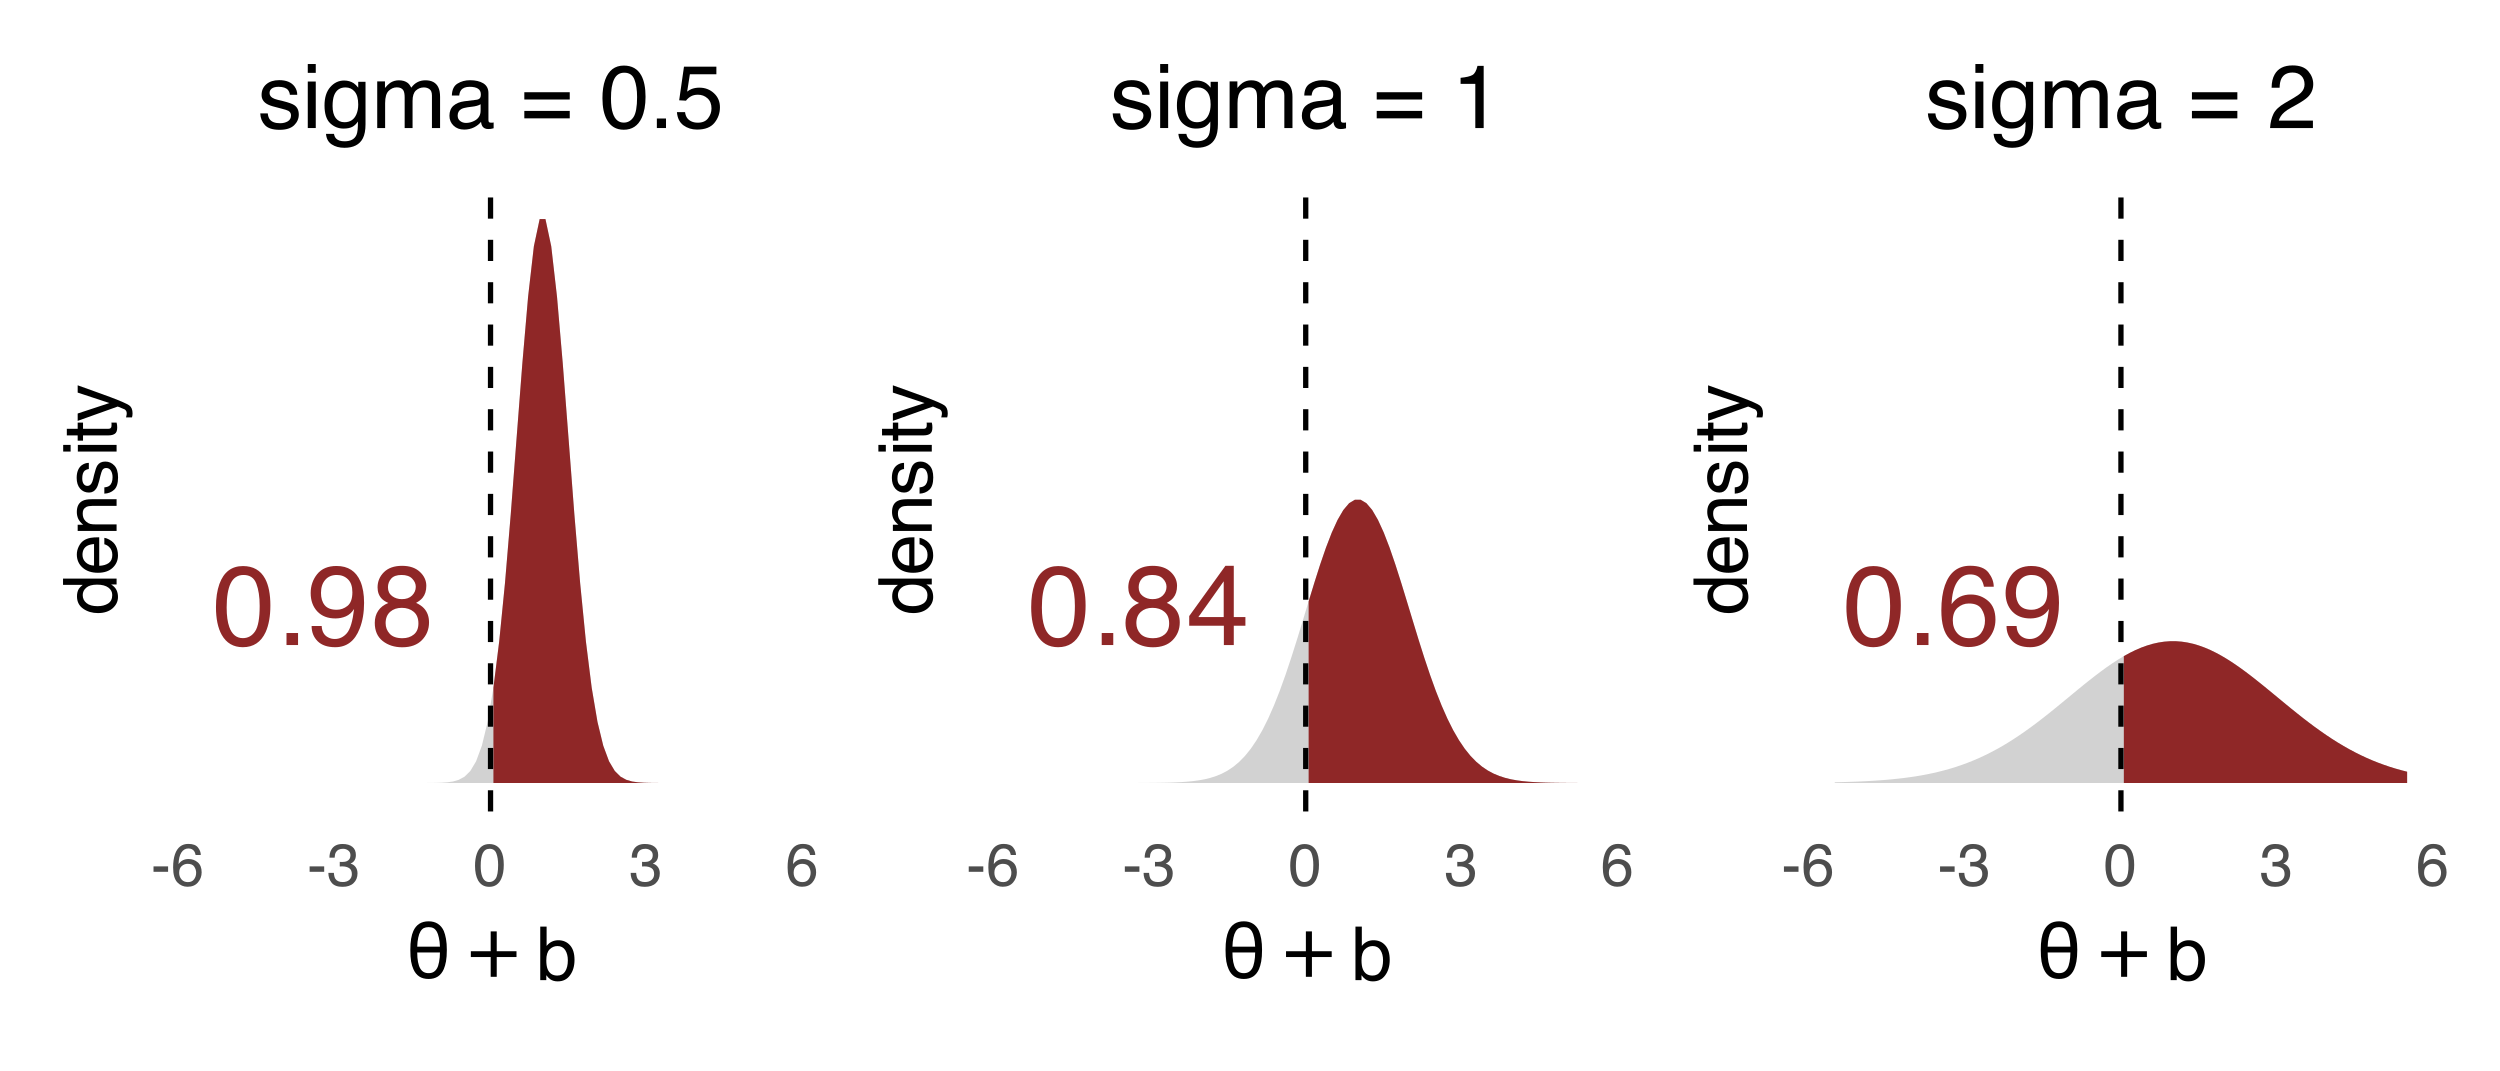 <?xml version="1.0" encoding="UTF-8"?>
<svg xmlns="http://www.w3.org/2000/svg" xmlns:xlink="http://www.w3.org/1999/xlink" width="504pt" height="216pt" viewBox="0 0 504 216" version="1.1">
<defs>
<g>
<symbol overflow="visible" id="glyph0-0">
<path style="stroke:none;" d="M 0.734 0 L 0.734 -16.328 L 13.688 -16.328 L 13.688 0 Z M 11.656 -2.047 L 11.656 -14.281 L 2.781 -14.281 L 2.781 -2.047 Z M 11.656 -2.047 "/>
</symbol>
<symbol overflow="visible" id="glyph0-1">
<path style="stroke:none;" d="M 6.156 -15.922 C 8.219 -15.922 9.707 -15.07 10.625 -13.375 C 11.332 -12.062 11.688 -10.266 11.688 -7.984 C 11.688 -5.816 11.367 -4.023 10.734 -2.609 C 9.797 -0.578 8.266 0.438 6.141 0.438 C 4.234 0.438 2.812 -0.395 1.875 -2.062 C 1.102 -3.445 0.719 -5.305 0.719 -7.641 C 0.719 -9.441 0.945 -10.992 1.406 -12.297 C 2.281 -14.711 3.863 -15.922 6.156 -15.922 Z M 6.141 -1.391 C 7.172 -1.391 7.992 -1.848 8.609 -2.766 C 9.223 -3.68 9.531 -5.395 9.531 -7.906 C 9.531 -9.707 9.305 -11.191 8.859 -12.359 C 8.422 -13.535 7.562 -14.125 6.281 -14.125 C 5.102 -14.125 4.238 -13.566 3.688 -12.453 C 3.145 -11.348 2.875 -9.719 2.875 -7.562 C 2.875 -5.938 3.051 -4.629 3.406 -3.641 C 3.938 -2.141 4.848 -1.391 6.141 -1.391 Z M 6.141 -1.391 "/>
</symbol>
<symbol overflow="visible" id="glyph0-2">
<path style="stroke:none;" d="M 1.938 -2.422 L 4.266 -2.422 L 4.266 0 L 1.938 0 Z M 1.938 -2.422 "/>
</symbol>
<symbol overflow="visible" id="glyph0-3">
<path style="stroke:none;" d="M 3.031 -3.844 C 3.082 -2.738 3.504 -1.977 4.297 -1.562 C 4.703 -1.332 5.164 -1.219 5.688 -1.219 C 6.633 -1.219 7.445 -1.613 8.125 -2.406 C 8.801 -3.207 9.281 -4.828 9.562 -7.266 C 9.113 -6.566 8.562 -6.07 7.906 -5.781 C 7.25 -5.5 6.547 -5.359 5.797 -5.359 C 4.254 -5.359 3.035 -5.832 2.141 -6.781 C 1.254 -7.738 0.812 -8.973 0.812 -10.484 C 0.812 -11.93 1.25 -13.203 2.125 -14.297 C 3.008 -15.391 4.312 -15.938 6.031 -15.938 C 8.352 -15.938 9.957 -14.895 10.844 -12.812 C 11.332 -11.656 11.578 -10.219 11.578 -8.5 C 11.578 -6.539 11.281 -4.812 10.688 -3.312 C 9.719 -0.812 8.078 0.438 5.766 0.438 C 4.203 0.438 3.016 0.031 2.203 -0.781 C 1.398 -1.594 1 -2.613 1 -3.844 Z M 6.062 -7.109 C 6.852 -7.109 7.578 -7.367 8.234 -7.891 C 8.891 -8.422 9.219 -9.336 9.219 -10.641 C 9.219 -11.805 8.922 -12.676 8.328 -13.25 C 7.742 -13.832 6.992 -14.125 6.078 -14.125 C 5.098 -14.125 4.32 -13.797 3.75 -13.141 C 3.176 -12.484 2.891 -11.602 2.891 -10.5 C 2.891 -9.469 3.141 -8.645 3.641 -8.031 C 4.148 -7.414 4.957 -7.109 6.062 -7.109 Z M 6.062 -7.109 "/>
</symbol>
<symbol overflow="visible" id="glyph0-4">
<path style="stroke:none;" d="M 6.188 -9.25 C 7.07 -9.25 7.758 -9.492 8.25 -9.984 C 8.75 -10.484 9 -11.07 9 -11.75 C 9 -12.344 8.758 -12.883 8.281 -13.375 C 7.812 -13.875 7.094 -14.125 6.125 -14.125 C 5.164 -14.125 4.469 -13.875 4.031 -13.375 C 3.602 -12.883 3.391 -12.305 3.391 -11.641 C 3.391 -10.891 3.664 -10.301 4.219 -9.875 C 4.781 -9.457 5.438 -9.25 6.188 -9.25 Z M 6.312 -1.375 C 7.238 -1.375 8.004 -1.625 8.609 -2.125 C 9.223 -2.625 9.531 -3.367 9.531 -4.359 C 9.531 -5.391 9.211 -6.172 8.578 -6.703 C 7.953 -7.234 7.148 -7.5 6.172 -7.5 C 5.211 -7.5 4.43 -7.227 3.828 -6.688 C 3.223 -6.145 2.922 -5.391 2.922 -4.422 C 2.922 -3.586 3.195 -2.867 3.75 -2.266 C 4.301 -1.672 5.156 -1.375 6.312 -1.375 Z M 3.469 -8.484 C 2.914 -8.723 2.484 -9 2.172 -9.312 C 1.586 -9.906 1.297 -10.676 1.297 -11.625 C 1.297 -12.812 1.723 -13.832 2.578 -14.688 C 3.441 -15.539 4.66 -15.969 6.234 -15.969 C 7.766 -15.969 8.961 -15.562 9.828 -14.75 C 10.691 -13.945 11.125 -13.008 11.125 -11.938 C 11.125 -10.945 10.875 -10.145 10.375 -9.531 C 10.094 -9.176 9.656 -8.832 9.062 -8.5 C 9.719 -8.195 10.234 -7.848 10.609 -7.453 C 11.316 -6.711 11.672 -5.75 11.672 -4.562 C 11.672 -3.164 11.195 -1.977 10.25 -1 C 9.312 -0.031 7.984 0.453 6.266 0.453 C 4.723 0.453 3.414 0.035 2.344 -0.797 C 1.27 -1.641 0.734 -2.863 0.734 -4.469 C 0.734 -5.406 0.961 -6.219 1.422 -6.906 C 1.879 -7.594 2.562 -8.117 3.469 -8.484 Z M 3.469 -8.484 "/>
</symbol>
<symbol overflow="visible" id="glyph0-5">
<path style="stroke:none;" d="M 7.531 -5.641 L 7.531 -12.844 L 2.422 -5.641 Z M 7.562 0 L 7.562 -3.891 L 0.578 -3.891 L 0.578 -5.844 L 7.875 -15.969 L 9.562 -15.969 L 9.562 -5.641 L 11.906 -5.641 L 11.906 -3.891 L 9.562 -3.891 L 9.562 0 Z M 7.562 0 "/>
</symbol>
<symbol overflow="visible" id="glyph0-6">
<path style="stroke:none;" d="M 6.656 -15.984 C 8.438 -15.984 9.676 -15.52 10.375 -14.594 C 11.07 -13.676 11.422 -12.727 11.422 -11.75 L 9.453 -11.75 C 9.328 -12.375 9.133 -12.867 8.875 -13.234 C 8.395 -13.898 7.664 -14.234 6.688 -14.234 C 5.57 -14.234 4.68 -13.711 4.016 -12.672 C 3.359 -11.641 2.992 -10.16 2.922 -8.234 C 3.379 -8.91 3.957 -9.414 4.656 -9.75 C 5.289 -10.039 6.004 -10.188 6.797 -10.188 C 8.129 -10.188 9.289 -9.758 10.281 -8.906 C 11.27 -8.062 11.766 -6.797 11.766 -5.109 C 11.766 -3.66 11.297 -2.379 10.359 -1.266 C 9.422 -0.148 8.082 0.406 6.344 0.406 C 4.852 0.406 3.566 -0.156 2.484 -1.281 C 1.398 -2.414 0.859 -4.316 0.859 -6.984 C 0.859 -8.961 1.098 -10.645 1.578 -12.031 C 2.504 -14.664 4.195 -15.984 6.656 -15.984 Z M 6.516 -1.375 C 7.566 -1.375 8.352 -1.723 8.875 -2.422 C 9.395 -3.129 9.656 -3.969 9.656 -4.938 C 9.656 -5.75 9.422 -6.523 8.953 -7.266 C 8.492 -8.004 7.645 -8.375 6.406 -8.375 C 5.551 -8.375 4.797 -8.086 4.141 -7.516 C 3.492 -6.941 3.172 -6.082 3.172 -4.938 C 3.172 -3.926 3.469 -3.078 4.062 -2.391 C 4.656 -1.711 5.473 -1.375 6.516 -1.375 Z M 6.516 -1.375 "/>
</symbol>
<symbol overflow="visible" id="glyph1-0">
<path style="stroke:none;" d="M 0.391 0 L 0.391 -8.609 L 7.219 -8.609 L 7.219 0 Z M 6.141 -1.078 L 6.141 -7.531 L 1.469 -7.531 L 1.469 -1.078 Z M 6.141 -1.078 "/>
</symbol>
<symbol overflow="visible" id="glyph1-1">
<path style="stroke:none;" d="M 0.5 -3.891 L 3.438 -3.891 L 3.438 -2.797 L 0.5 -2.797 Z M 0.5 -3.891 "/>
</symbol>
<symbol overflow="visible" id="glyph1-2">
<path style="stroke:none;" d="M 3.516 -8.422 C 4.453 -8.422 5.102 -8.176 5.469 -7.688 C 5.844 -7.207 6.031 -6.707 6.031 -6.188 L 4.984 -6.188 C 4.922 -6.52 4.82 -6.781 4.688 -6.969 C 4.426 -7.32 4.039 -7.5 3.531 -7.5 C 2.938 -7.5 2.461 -7.223 2.109 -6.672 C 1.766 -6.129 1.578 -5.352 1.547 -4.344 C 1.785 -4.695 2.086 -4.961 2.453 -5.141 C 2.785 -5.297 3.16 -5.375 3.578 -5.375 C 4.285 -5.375 4.898 -5.148 5.422 -4.703 C 5.941 -4.254 6.203 -3.582 6.203 -2.688 C 6.203 -1.926 5.953 -1.25 5.453 -0.656 C 4.961 -0.07 4.258 0.219 3.344 0.219 C 2.551 0.219 1.867 -0.078 1.297 -0.672 C 0.734 -1.273 0.453 -2.281 0.453 -3.688 C 0.453 -4.727 0.578 -5.613 0.828 -6.344 C 1.316 -7.727 2.211 -8.422 3.516 -8.422 Z M 3.438 -0.719 C 3.988 -0.719 4.398 -0.906 4.672 -1.281 C 4.953 -1.656 5.094 -2.098 5.094 -2.609 C 5.094 -3.035 4.969 -3.441 4.719 -3.828 C 4.477 -4.211 4.031 -4.406 3.375 -4.406 C 2.926 -4.406 2.531 -4.254 2.188 -3.953 C 1.844 -3.66 1.672 -3.211 1.672 -2.609 C 1.672 -2.078 1.828 -1.629 2.141 -1.266 C 2.453 -0.898 2.883 -0.719 3.438 -0.719 Z M 3.438 -0.719 "/>
</symbol>
<symbol overflow="visible" id="glyph1-3">
<path style="stroke:none;" d="M 3.125 0.234 C 2.125 0.234 1.398 -0.035 0.953 -0.578 C 0.504 -1.129 0.281 -1.797 0.281 -2.578 L 1.391 -2.578 C 1.43 -2.035 1.531 -1.641 1.688 -1.391 C 1.969 -0.953 2.461 -0.734 3.172 -0.734 C 3.734 -0.734 4.18 -0.879 4.516 -1.172 C 4.848 -1.473 5.016 -1.859 5.016 -2.328 C 5.016 -2.898 4.836 -3.301 4.484 -3.531 C 4.129 -3.77 3.641 -3.891 3.016 -3.891 C 2.941 -3.891 2.867 -3.883 2.797 -3.875 C 2.723 -3.875 2.648 -3.875 2.578 -3.875 L 2.578 -4.812 C 2.691 -4.789 2.785 -4.781 2.859 -4.781 C 2.93 -4.781 3.008 -4.781 3.094 -4.781 C 3.488 -4.781 3.812 -4.844 4.062 -4.969 C 4.508 -5.188 4.734 -5.578 4.734 -6.141 C 4.734 -6.555 4.582 -6.875 4.281 -7.094 C 3.988 -7.32 3.645 -7.438 3.25 -7.438 C 2.551 -7.438 2.066 -7.203 1.797 -6.734 C 1.648 -6.484 1.566 -6.117 1.547 -5.641 L 0.5 -5.641 C 0.5 -6.266 0.625 -6.797 0.875 -7.234 C 1.301 -8.016 2.055 -8.406 3.141 -8.406 C 3.992 -8.406 4.656 -8.211 5.125 -7.828 C 5.594 -7.453 5.828 -6.898 5.828 -6.172 C 5.828 -5.66 5.691 -5.242 5.422 -4.922 C 5.242 -4.723 5.02 -4.566 4.75 -4.453 C 5.188 -4.328 5.531 -4.094 5.781 -3.75 C 6.031 -3.406 6.156 -2.984 6.156 -2.484 C 6.156 -1.68 5.891 -1.023 5.359 -0.516 C 4.836 -0.016 4.094 0.234 3.125 0.234 Z M 3.125 0.234 "/>
</symbol>
<symbol overflow="visible" id="glyph1-4">
<path style="stroke:none;" d="M 3.25 -8.391 C 4.332 -8.391 5.117 -7.941 5.609 -7.047 C 5.984 -6.359 6.172 -5.41 6.172 -4.203 C 6.172 -3.066 6 -2.125 5.656 -1.375 C 5.164 -0.301 4.359 0.234 3.234 0.234 C 2.234 0.234 1.484 -0.203 0.984 -1.078 C 0.578 -1.816 0.375 -2.801 0.375 -4.031 C 0.375 -4.977 0.5 -5.797 0.75 -6.484 C 1.207 -7.754 2.039 -8.391 3.25 -8.391 Z M 3.234 -0.734 C 3.785 -0.734 4.223 -0.973 4.547 -1.453 C 4.867 -1.941 5.031 -2.848 5.031 -4.172 C 5.031 -5.117 4.91 -5.898 4.672 -6.516 C 4.441 -7.129 3.988 -7.438 3.312 -7.438 C 2.688 -7.438 2.227 -7.145 1.938 -6.562 C 1.656 -5.977 1.516 -5.117 1.516 -3.984 C 1.516 -3.129 1.609 -2.441 1.797 -1.922 C 2.078 -1.129 2.555 -0.734 3.234 -0.734 Z M 3.234 -0.734 "/>
</symbol>
<symbol overflow="visible" id="glyph2-0">
<path style="stroke:none;" d="M 1.875 0 L 1.875 -11.25 L 13.125 -11.25 L 13.125 0 Z M 2.812 -0.938 L 12.188 -0.938 L 12.188 -10.312 L 2.812 -10.312 Z M 2.812 -0.938 "/>
</symbol>
<symbol overflow="visible" id="glyph2-1">
<path style="stroke:none;" d="M 8.359 -5.625 C 8.359 -4.695 8.301 -3.922 8.188 -3.297 C 8.07 -2.68 7.926 -2.172 7.75 -1.766 C 7.469 -1.109 7.07 -0.609 6.562 -0.266 C 6.051 0.066 5.426 0.234 4.688 0.234 C 3.938 0.234 3.305 0.066 2.797 -0.266 C 2.285 -0.609 1.891 -1.109 1.609 -1.766 C 1.422 -2.172 1.27 -2.68 1.156 -3.297 C 1.051 -3.922 1 -4.695 1 -5.625 C 1 -6.477 1.051 -7.223 1.156 -7.859 C 1.27 -8.504 1.422 -9.031 1.609 -9.438 C 1.891 -10.07 2.285 -10.555 2.797 -10.891 C 3.316 -11.223 3.945 -11.391 4.688 -11.391 C 5.414 -11.391 6.035 -11.223 6.547 -10.891 C 7.066 -10.555 7.469 -10.07 7.75 -9.438 C 7.926 -9.02 8.07 -8.492 8.188 -7.859 C 8.301 -7.223 8.359 -6.477 8.359 -5.625 Z M 6.969 -6.281 C 6.945 -6.977 6.875 -7.586 6.75 -8.109 C 6.633 -8.641 6.5 -9.035 6.344 -9.297 C 6.145 -9.641 5.914 -9.879 5.656 -10.016 C 5.395 -10.148 5.07 -10.219 4.688 -10.219 C 4.301 -10.219 3.973 -10.148 3.703 -10.016 C 3.441 -9.879 3.211 -9.641 3.016 -9.297 C 2.848 -9.023 2.707 -8.629 2.594 -8.109 C 2.477 -7.586 2.41 -6.977 2.391 -6.281 Z M 6.969 -5.109 L 2.391 -5.109 C 2.391 -4.41 2.441 -3.773 2.547 -3.203 C 2.66 -2.641 2.805 -2.207 2.984 -1.906 C 3.18 -1.57 3.414 -1.328 3.688 -1.172 C 3.969 -1.016 4.301 -0.938 4.688 -0.938 C 5.07 -0.938 5.398 -1.016 5.672 -1.172 C 5.941 -1.328 6.176 -1.57 6.375 -1.906 C 6.551 -2.207 6.691 -2.641 6.797 -3.203 C 6.91 -3.773 6.969 -4.41 6.969 -5.109 Z M 6.969 -5.109 "/>
</symbol>
<symbol overflow="visible" id="glyph2-2">
<path style="stroke:none;" d="M 10.734 -4.188 L 6.75 -4.188 L 6.75 -0.203 L 5.531 -0.203 L 5.531 -4.188 L 1.531 -4.188 L 1.531 -5.359 L 5.531 -5.359 L 5.531 -9.359 L 6.75 -9.359 L 6.75 -5.359 L 10.734 -5.359 Z M 10.734 -4.188 "/>
</symbol>
<symbol overflow="visible" id="glyph3-0">
<path style="stroke:none;" d="M 0.484 0 L 0.484 -10.766 L 9.031 -10.766 L 9.031 0 Z M 7.672 -1.344 L 7.672 -9.406 L 1.828 -9.406 L 1.828 -1.344 Z M 7.672 -1.344 "/>
</symbol>
<symbol overflow="visible" id="glyph3-1">
<path style="stroke:none;" d="M 0.859 -10.797 L 2.141 -10.797 L 2.141 -6.891 C 2.43 -7.266 2.773 -7.551 3.172 -7.75 C 3.578 -7.945 4.016 -8.047 4.484 -8.047 C 5.461 -8.047 6.254 -7.707 6.859 -7.031 C 7.461 -6.363 7.766 -5.379 7.766 -4.078 C 7.766 -2.836 7.461 -1.805 6.859 -0.984 C 6.266 -0.16 5.438 0.25 4.375 0.25 C 3.781 0.25 3.273 0.102 2.859 -0.188 C 2.617 -0.352 2.359 -0.625 2.078 -1 L 2.078 0 L 0.859 0 Z M 4.297 -0.922 C 5.004 -0.922 5.535 -1.203 5.891 -1.766 C 6.242 -2.328 6.422 -3.07 6.422 -4 C 6.422 -4.832 6.242 -5.52 5.891 -6.062 C 5.535 -6.602 5.016 -6.875 4.328 -6.875 C 3.723 -6.875 3.195 -6.648 2.75 -6.203 C 2.301 -5.754 2.078 -5.02 2.078 -4 C 2.078 -3.27 2.164 -2.676 2.344 -2.219 C 2.695 -1.352 3.348 -0.922 4.297 -0.922 Z M 4.297 -0.922 "/>
</symbol>
<symbol overflow="visible" id="glyph4-0">
<path style="stroke:none;" d="M 0 -0.484 L -10.766 -0.484 L -10.766 -9.031 L 0 -9.031 Z M -1.344 -7.672 L -9.406 -7.672 L -9.406 -1.828 L -1.344 -1.828 Z M -1.344 -7.672 "/>
</symbol>
<symbol overflow="visible" id="glyph4-1">
<path style="stroke:none;" d="M -3.828 -1.797 C -2.992 -1.797 -2.289 -1.973 -1.719 -2.328 C -1.156 -2.691 -0.875 -3.266 -0.875 -4.047 C -0.875 -4.66 -1.133 -5.16 -1.656 -5.547 C -2.188 -5.941 -2.941 -6.141 -3.922 -6.141 C -4.91 -6.141 -5.641 -5.938 -6.109 -5.531 C -6.586 -5.125 -6.828 -4.625 -6.828 -4.031 C -6.828 -3.375 -6.57 -2.836 -6.062 -2.422 C -5.562 -2.004 -4.816 -1.797 -3.828 -1.797 Z M -7.984 -3.781 C -7.984 -4.383 -7.859 -4.891 -7.609 -5.297 C -7.461 -5.523 -7.203 -5.789 -6.828 -6.094 L -10.797 -6.094 L -10.797 -7.359 L 0 -7.359 L 0 -6.172 L -1.094 -6.172 C -0.602 -5.867 -0.25 -5.504 -0.031 -5.078 C 0.176 -4.66 0.281 -4.18 0.281 -3.641 C 0.281 -2.766 -0.082 -2.004 -0.812 -1.359 C -1.551 -0.723 -2.531 -0.406 -3.75 -0.406 C -4.895 -0.406 -5.883 -0.695 -6.719 -1.281 C -7.562 -1.863 -7.984 -2.695 -7.984 -3.781 Z M -7.984 -3.781 "/>
</symbol>
<symbol overflow="visible" id="glyph4-2">
<path style="stroke:none;" d="M -8.016 -4.234 C -8.016 -4.785 -7.883 -5.32 -7.625 -5.844 C -7.363 -6.375 -7.023 -6.773 -6.609 -7.047 C -6.211 -7.305 -5.754 -7.484 -5.234 -7.578 C -4.867 -7.648 -4.289 -7.688 -3.5 -7.688 L -3.5 -1.938 C -2.707 -1.969 -2.066 -2.156 -1.578 -2.5 C -1.098 -2.852 -0.859 -3.398 -0.859 -4.141 C -0.859 -4.828 -1.086 -5.375 -1.547 -5.781 C -1.805 -6.02 -2.113 -6.188 -2.469 -6.281 L -2.469 -7.578 C -2.176 -7.547 -1.852 -7.43 -1.5 -7.234 C -1.145 -7.047 -0.852 -6.832 -0.625 -6.594 C -0.238 -6.188 0.02 -5.691 0.156 -5.109 C 0.238 -4.785 0.281 -4.426 0.281 -4.031 C 0.281 -3.051 -0.07 -2.223 -0.781 -1.547 C -1.5 -0.867 -2.492 -0.531 -3.766 -0.531 C -5.023 -0.531 -6.047 -0.867 -6.828 -1.547 C -7.617 -2.234 -8.016 -3.129 -8.016 -4.234 Z M -4.547 -6.328 C -5.117 -6.273 -5.578 -6.156 -5.922 -5.969 C -6.555 -5.602 -6.875 -5 -6.875 -4.156 C -6.875 -3.551 -6.656 -3.039 -6.219 -2.625 C -5.781 -2.219 -5.223 -2.004 -4.547 -1.984 Z M -8.031 -4.109 Z M -8.031 -4.109 "/>
</symbol>
<symbol overflow="visible" id="glyph4-3">
<path style="stroke:none;" d="M -7.844 -0.969 L -7.844 -2.219 L -6.734 -2.219 C -7.191 -2.594 -7.52 -2.984 -7.719 -3.391 C -7.914 -3.805 -8.016 -4.27 -8.016 -4.781 C -8.016 -5.895 -7.629 -6.645 -6.859 -7.031 C -6.43 -7.25 -5.82 -7.359 -5.031 -7.359 L 0 -7.359 L 0 -6.016 L -4.938 -6.016 C -5.414 -6.016 -5.801 -5.945 -6.094 -5.812 C -6.582 -5.57 -6.828 -5.145 -6.828 -4.531 C -6.828 -4.219 -6.797 -3.961 -6.734 -3.766 C -6.629 -3.398 -6.414 -3.082 -6.094 -2.812 C -5.832 -2.594 -5.562 -2.445 -5.281 -2.375 C -5.008 -2.312 -4.617 -2.281 -4.109 -2.281 L 0 -2.281 L 0 -0.969 Z M -8.031 -4.062 Z M -8.031 -4.062 "/>
</symbol>
<symbol overflow="visible" id="glyph4-4">
<path style="stroke:none;" d="M -2.469 -1.75 C -2.02 -1.789 -1.68 -1.898 -1.453 -2.078 C -1.023 -2.41 -0.812 -2.988 -0.812 -3.812 C -0.812 -4.301 -0.914 -4.727 -1.125 -5.094 C -1.344 -5.469 -1.672 -5.656 -2.109 -5.656 C -2.453 -5.656 -2.711 -5.504 -2.891 -5.203 C -2.992 -5.016 -3.117 -4.641 -3.266 -4.078 L -3.516 -3.031 C -3.68 -2.363 -3.867 -1.867 -4.078 -1.547 C -4.43 -0.984 -4.926 -0.703 -5.562 -0.703 C -6.301 -0.703 -6.898 -0.969 -7.359 -1.5 C -7.816 -2.039 -8.047 -2.758 -8.047 -3.656 C -8.047 -4.844 -7.703 -5.695 -7.016 -6.219 C -6.566 -6.539 -6.094 -6.695 -5.594 -6.688 L -5.594 -5.453 C -5.883 -5.422 -6.156 -5.316 -6.406 -5.141 C -6.75 -4.836 -6.922 -4.312 -6.922 -3.562 C -6.922 -3.062 -6.82 -2.68 -6.625 -2.422 C -6.438 -2.172 -6.188 -2.047 -5.875 -2.047 C -5.539 -2.047 -5.27 -2.211 -5.062 -2.547 C -4.938 -2.742 -4.828 -3.031 -4.734 -3.406 L -4.531 -4.281 C -4.301 -5.227 -4.078 -5.863 -3.859 -6.188 C -3.523 -6.695 -2.992 -6.953 -2.266 -6.953 C -1.566 -6.953 -0.961 -6.688 -0.453 -6.156 C 0.047 -5.633 0.297 -4.832 0.297 -3.75 C 0.297 -2.582 0.031 -1.754 -0.5 -1.266 C -1.031 -0.773 -1.688 -0.516 -2.469 -0.484 Z M -8.031 -3.703 Z M -8.031 -3.703 "/>
</symbol>
<symbol overflow="visible" id="glyph4-5">
<path style="stroke:none;" d="M -7.812 -0.969 L -7.812 -2.312 L 0 -2.312 L 0 -0.969 Z M -10.766 -0.969 L -10.766 -2.312 L -9.266 -2.312 L -9.266 -0.969 Z M -10.766 -0.969 "/>
</symbol>
<symbol overflow="visible" id="glyph4-6">
<path style="stroke:none;" d="M -10.031 -1.234 L -10.031 -2.562 L -7.844 -2.562 L -7.844 -3.812 L -6.766 -3.812 L -6.766 -2.562 L -1.641 -2.562 C -1.367 -2.562 -1.188 -2.656 -1.094 -2.844 C -1.039 -2.945 -1.016 -3.117 -1.016 -3.359 C -1.016 -3.422 -1.016 -3.488 -1.016 -3.562 C -1.023 -3.633 -1.035 -3.719 -1.047 -3.812 L 0 -3.812 C 0.039 -3.664 0.07 -3.508 0.094 -3.344 C 0.113 -3.176 0.125 -3 0.125 -2.812 C 0.125 -2.195 -0.031 -1.781 -0.344 -1.562 C -0.664 -1.344 -1.078 -1.234 -1.578 -1.234 L -6.766 -1.234 L -6.766 -0.172 L -7.844 -0.172 L -7.844 -1.234 Z M -10.031 -1.234 "/>
</symbol>
<symbol overflow="visible" id="glyph4-7">
<path style="stroke:none;" d="M -7.844 -5.859 L -7.844 -7.328 C -7.344 -7.141 -6.195 -6.727 -4.406 -6.094 C -3.051 -5.613 -1.953 -5.211 -1.109 -4.891 C 0.891 -4.129 2.109 -3.594 2.547 -3.281 C 2.992 -2.969 3.219 -2.426 3.219 -1.656 C 3.219 -1.477 3.207 -1.336 3.188 -1.234 C 3.176 -1.129 3.148 -1.004 3.109 -0.859 L 1.906 -0.859 C 1.969 -1.086 2.004 -1.254 2.016 -1.359 C 2.035 -1.461 2.047 -1.555 2.047 -1.641 C 2.047 -1.879 2.004 -2.055 1.922 -2.172 C 1.848 -2.285 1.754 -2.383 1.641 -2.469 C 1.598 -2.488 1.395 -2.57 1.031 -2.719 C 0.664 -2.875 0.398 -2.984 0.234 -3.047 L -7.844 -0.156 L -7.844 -1.641 L -1.453 -3.75 Z M -8.031 -3.75 Z M -8.031 -3.75 "/>
</symbol>
<symbol overflow="visible" id="glyph5-0">
<path style="stroke:none;" d="M 0.578 0 L 0.578 -12.906 L 10.828 -12.906 L 10.828 0 Z M 9.219 -1.625 L 9.219 -11.297 L 2.203 -11.297 L 2.203 -1.625 Z M 9.219 -1.625 "/>
</symbol>
<symbol overflow="visible" id="glyph5-1">
<path style="stroke:none;" d="M 2.094 -2.953 C 2.145 -2.422 2.281 -2.016 2.5 -1.734 C 2.895 -1.223 3.586 -0.969 4.578 -0.969 C 5.16 -0.969 5.672 -1.094 6.109 -1.344 C 6.555 -1.602 6.781 -2.004 6.781 -2.547 C 6.781 -2.941 6.602 -3.25 6.25 -3.469 C 6.02 -3.594 5.566 -3.738 4.891 -3.906 L 3.641 -4.234 C 2.836 -4.43 2.242 -4.648 1.859 -4.891 C 1.18 -5.316 0.844 -5.91 0.844 -6.672 C 0.844 -7.555 1.16 -8.273 1.797 -8.828 C 2.441 -9.379 3.305 -9.656 4.391 -9.656 C 5.805 -9.656 6.832 -9.238 7.469 -8.406 C 7.852 -7.883 8.039 -7.316 8.031 -6.703 L 6.547 -6.703 C 6.516 -7.066 6.383 -7.395 6.156 -7.688 C 5.789 -8.102 5.16 -8.312 4.266 -8.312 C 3.672 -8.312 3.219 -8.195 2.906 -7.969 C 2.602 -7.738 2.453 -7.438 2.453 -7.062 C 2.453 -6.645 2.656 -6.316 3.062 -6.078 C 3.289 -5.93 3.633 -5.801 4.094 -5.688 L 5.141 -5.438 C 6.273 -5.156 7.035 -4.883 7.422 -4.625 C 8.035 -4.227 8.344 -3.594 8.344 -2.719 C 8.344 -1.883 8.023 -1.16 7.391 -0.547 C 6.754 0.055 5.785 0.359 4.484 0.359 C 3.086 0.359 2.098 0.039 1.516 -0.594 C 0.93 -1.227 0.617 -2.016 0.578 -2.953 Z M 4.438 -9.641 Z M 4.438 -9.641 "/>
</symbol>
<symbol overflow="visible" id="glyph5-2">
<path style="stroke:none;" d="M 1.156 -9.375 L 2.766 -9.375 L 2.766 0 L 1.156 0 Z M 1.156 -12.906 L 2.766 -12.906 L 2.766 -11.125 L 1.156 -11.125 Z M 1.156 -12.906 "/>
</symbol>
<symbol overflow="visible" id="glyph5-3">
<path style="stroke:none;" d="M 4.484 -9.578 C 5.223 -9.578 5.867 -9.395 6.422 -9.031 C 6.711 -8.832 7.016 -8.535 7.328 -8.141 L 7.328 -9.328 L 8.797 -9.328 L 8.797 -0.766 C 8.797 0.43 8.617 1.375 8.266 2.062 C 7.609 3.344 6.367 3.984 4.547 3.984 C 3.535 3.984 2.68 3.754 1.984 3.297 C 1.297 2.848 0.91 2.141 0.828 1.172 L 2.438 1.172 C 2.508 1.586 2.66 1.91 2.891 2.141 C 3.242 2.492 3.805 2.672 4.578 2.672 C 5.797 2.672 6.594 2.242 6.969 1.391 C 7.188 0.891 7.285 -0.008 7.266 -1.312 C 6.953 -0.832 6.57 -0.473 6.125 -0.234 C 5.676 -0.004 5.086 0.109 4.359 0.109 C 3.336 0.109 2.441 -0.25 1.672 -0.969 C 0.91 -1.695 0.531 -2.895 0.531 -4.562 C 0.531 -6.133 0.914 -7.363 1.688 -8.25 C 2.457 -9.133 3.391 -9.578 4.484 -9.578 Z M 7.328 -4.75 C 7.328 -5.914 7.086 -6.781 6.609 -7.344 C 6.129 -7.906 5.516 -8.188 4.766 -8.188 C 3.66 -8.188 2.898 -7.664 2.484 -6.625 C 2.266 -6.062 2.156 -5.332 2.156 -4.438 C 2.156 -3.375 2.367 -2.562 2.797 -2 C 3.234 -1.445 3.816 -1.172 4.547 -1.172 C 5.68 -1.172 6.477 -1.688 6.938 -2.719 C 7.195 -3.301 7.328 -3.977 7.328 -4.75 Z M 4.672 -9.641 Z M 4.672 -9.641 "/>
</symbol>
<symbol overflow="visible" id="glyph5-4">
<path style="stroke:none;" d="M 1.156 -9.406 L 2.719 -9.406 L 2.719 -8.078 C 3.094 -8.535 3.438 -8.875 3.75 -9.094 C 4.27 -9.445 4.859 -9.625 5.516 -9.625 C 6.266 -9.625 6.867 -9.441 7.328 -9.078 C 7.586 -8.859 7.82 -8.547 8.031 -8.141 C 8.383 -8.641 8.797 -9.008 9.266 -9.25 C 9.742 -9.5 10.281 -9.625 10.875 -9.625 C 12.133 -9.625 12.992 -9.164 13.453 -8.25 C 13.703 -7.758 13.828 -7.098 13.828 -6.266 L 13.828 0 L 12.188 0 L 12.188 -6.547 C 12.188 -7.172 12.023 -7.598 11.703 -7.828 C 11.391 -8.066 11.008 -8.188 10.562 -8.188 C 9.945 -8.188 9.41 -7.977 8.953 -7.562 C 8.504 -7.145 8.281 -6.445 8.281 -5.469 L 8.281 0 L 6.688 0 L 6.688 -6.141 C 6.688 -6.785 6.609 -7.254 6.453 -7.547 C 6.211 -7.984 5.766 -8.203 5.109 -8.203 C 4.504 -8.203 3.957 -7.969 3.469 -7.5 C 2.988 -7.039 2.75 -6.207 2.75 -5 L 2.75 0 L 1.156 0 Z M 1.156 -9.406 "/>
</symbol>
<symbol overflow="visible" id="glyph5-5">
<path style="stroke:none;" d="M 2.375 -2.5 C 2.375 -2.039 2.539 -1.68 2.875 -1.422 C 3.207 -1.16 3.602 -1.031 4.062 -1.031 C 4.613 -1.031 5.148 -1.16 5.672 -1.422 C 6.555 -1.848 7 -2.547 7 -3.516 L 7 -4.797 C 6.801 -4.672 6.551 -4.566 6.25 -4.484 C 5.945 -4.398 5.648 -4.344 5.359 -4.312 L 4.391 -4.188 C 3.816 -4.102 3.391 -3.984 3.109 -3.828 C 2.617 -3.547 2.375 -3.102 2.375 -2.5 Z M 6.203 -5.703 C 6.566 -5.754 6.812 -5.906 6.938 -6.156 C 7.008 -6.301 7.047 -6.504 7.047 -6.766 C 7.047 -7.305 6.852 -7.695 6.469 -7.938 C 6.082 -8.188 5.531 -8.312 4.812 -8.312 C 3.988 -8.312 3.406 -8.086 3.062 -7.641 C 2.863 -7.391 2.738 -7.023 2.688 -6.547 L 1.203 -6.547 C 1.234 -7.703 1.609 -8.504 2.328 -8.953 C 3.055 -9.41 3.898 -9.641 4.859 -9.641 C 5.961 -9.641 6.859 -9.43 7.547 -9.016 C 8.234 -8.586 8.578 -7.93 8.578 -7.047 L 8.578 -1.625 C 8.578 -1.457 8.609 -1.32 8.672 -1.219 C 8.742 -1.125 8.891 -1.078 9.109 -1.078 C 9.18 -1.078 9.258 -1.078 9.344 -1.078 C 9.426 -1.086 9.52 -1.102 9.625 -1.125 L 9.625 0.047 C 9.375 0.117 9.188 0.16 9.062 0.172 C 8.938 0.191 8.758 0.203 8.531 0.203 C 7.988 0.203 7.594 0.008 7.344 -0.375 C 7.219 -0.582 7.129 -0.875 7.078 -1.25 C 6.754 -0.82 6.289 -0.453 5.688 -0.141 C 5.082 0.16 4.414 0.312 3.688 0.312 C 2.812 0.312 2.098 0.047 1.547 -0.484 C 0.992 -1.016 0.719 -1.676 0.719 -2.469 C 0.719 -3.344 0.988 -4.02 1.531 -4.5 C 2.082 -4.977 2.801 -5.273 3.688 -5.391 Z M 4.891 -9.641 Z M 4.891 -9.641 "/>
</symbol>
<symbol overflow="visible" id="glyph5-6">
<path style="stroke:none;" d=""/>
</symbol>
<symbol overflow="visible" id="glyph5-7">
<path style="stroke:none;" d="M 9.969 -7.219 L 9.969 -5.75 L 0.812 -5.75 L 0.812 -7.219 Z M 9.969 -3.453 L 9.969 -1.953 L 0.812 -1.953 L 0.812 -3.453 Z M 9.969 -3.453 "/>
</symbol>
<symbol overflow="visible" id="glyph5-8">
<path style="stroke:none;" d="M 4.875 -12.594 C 6.5 -12.594 7.676 -11.922 8.406 -10.578 C 8.969 -9.535 9.25 -8.113 9.25 -6.312 C 9.25 -4.602 8.992 -3.188 8.484 -2.062 C 7.742 -0.457 6.535 0.344 4.859 0.344 C 3.348 0.344 2.223 -0.312 1.484 -1.625 C 0.867 -2.719 0.562 -4.188 0.562 -6.031 C 0.562 -7.469 0.742 -8.695 1.109 -9.719 C 1.805 -11.633 3.062 -12.594 4.875 -12.594 Z M 4.859 -1.094 C 5.672 -1.094 6.32 -1.457 6.812 -2.188 C 7.301 -2.914 7.547 -4.27 7.547 -6.25 C 7.547 -7.676 7.367 -8.848 7.016 -9.766 C 6.66 -10.691 5.977 -11.156 4.969 -11.156 C 4.031 -11.156 3.348 -10.719 2.922 -9.844 C 2.492 -8.969 2.281 -7.68 2.281 -5.984 C 2.281 -4.691 2.414 -3.66 2.688 -2.891 C 3.113 -1.691 3.836 -1.094 4.859 -1.094 Z M 4.859 -1.094 "/>
</symbol>
<symbol overflow="visible" id="glyph5-9">
<path style="stroke:none;" d="M 1.531 -1.922 L 3.375 -1.922 L 3.375 0 L 1.531 0 Z M 1.531 -1.922 "/>
</symbol>
<symbol overflow="visible" id="glyph5-10">
<path style="stroke:none;" d="M 2.219 -3.203 C 2.32 -2.305 2.742 -1.688 3.484 -1.344 C 3.859 -1.164 4.289 -1.078 4.781 -1.078 C 5.719 -1.078 6.41 -1.375 6.859 -1.969 C 7.316 -2.562 7.547 -3.223 7.547 -3.953 C 7.547 -4.836 7.273 -5.52 6.734 -6 C 6.203 -6.477 5.562 -6.719 4.812 -6.719 C 4.258 -6.719 3.789 -6.609 3.406 -6.391 C 3.02 -6.18 2.688 -5.891 2.406 -5.516 L 1.031 -5.594 L 2 -12.375 L 8.531 -12.375 L 8.531 -10.844 L 3.188 -10.844 L 2.641 -7.344 C 2.93 -7.57 3.211 -7.738 3.484 -7.844 C 3.953 -8.039 4.492 -8.141 5.109 -8.141 C 6.266 -8.141 7.242 -7.766 8.047 -7.016 C 8.848 -6.273 9.25 -5.332 9.25 -4.188 C 9.25 -3 8.879 -1.953 8.141 -1.047 C 7.41 -0.141 6.238 0.312 4.625 0.312 C 3.594 0.312 2.68 0.023 1.891 -0.547 C 1.109 -1.129 0.672 -2.016 0.578 -3.203 Z M 2.219 -3.203 "/>
</symbol>
<symbol overflow="visible" id="glyph5-11">
<path style="stroke:none;" d="M 1.719 -8.906 L 1.719 -10.125 C 2.863 -10.238 3.66 -10.426 4.109 -10.688 C 4.566 -10.945 4.906 -11.562 5.125 -12.531 L 6.375 -12.531 L 6.375 0 L 4.688 0 L 4.688 -8.906 Z M 1.719 -8.906 "/>
</symbol>
<symbol overflow="visible" id="glyph5-12">
<path style="stroke:none;" d="M 0.562 0 C 0.625 -1.082 0.848 -2.023 1.234 -2.828 C 1.617 -3.629 2.379 -4.359 3.516 -5.016 L 5.203 -6 C 5.961 -6.438 6.492 -6.812 6.797 -7.125 C 7.273 -7.602 7.516 -8.16 7.516 -8.797 C 7.516 -9.523 7.297 -10.102 6.859 -10.531 C 6.422 -10.969 5.832 -11.188 5.094 -11.188 C 4.008 -11.188 3.258 -10.773 2.844 -9.953 C 2.625 -9.516 2.504 -8.906 2.484 -8.125 L 0.875 -8.125 C 0.883 -9.219 1.086 -10.109 1.484 -10.797 C 2.16 -12.016 3.367 -12.625 5.109 -12.625 C 6.547 -12.625 7.598 -12.234 8.266 -11.453 C 8.93 -10.68 9.266 -9.816 9.266 -8.859 C 9.266 -7.848 8.91 -6.988 8.203 -6.281 C 7.785 -5.863 7.051 -5.359 6 -4.766 L 4.797 -4.094 C 4.211 -3.781 3.758 -3.477 3.438 -3.188 C 2.852 -2.676 2.484 -2.113 2.328 -1.5 L 9.203 -1.5 L 9.203 0 Z M 0.562 0 "/>
</symbol>
</g>
<clipPath id="clip1">
  <path d="M 98 37.422 L 100 37.422 L 100 163.586 L 98 163.586 Z M 98 37.422 "/>
</clipPath>
<clipPath id="clip2">
  <path d="M 262 37.422 L 264 37.422 L 264 163.586 L 262 163.586 Z M 262 37.422 "/>
</clipPath>
<clipPath id="clip3">
  <path d="M 427 37.422 L 429 37.422 L 429 163.586 L 427 163.586 Z M 427 37.422 "/>
</clipPath>
</defs>
<g id="surface49">
<rect x="0" y="0" width="504" height="216" style="fill:rgb(100%,100%,100%);fill-opacity:1;stroke:none;"/>
<rect x="0" y="0" width="504" height="216" style="fill:rgb(100%,100%,100%);fill-opacity:1;stroke:none;"/>
<path style="fill:none;stroke-width:1.067;stroke-linecap:round;stroke-linejoin:round;stroke:rgb(100%,100%,100%);stroke-opacity:1;stroke-miterlimit:10;" d="M 0 216 L 504 216 L 504 0 L 0 0 Z M 0 216 "/>
<path style=" stroke:none;fill-rule:nonzero;fill:rgb(74.51%,74.51%,74.51%);fill-opacity:0.698;" d="M 41.191 157.852 L 84.32 157.852 L 85.484 157.848 L 86.652 157.844 L 87.816 157.828 L 88.98 157.793 L 90.148 157.715 L 91.312 157.551 L 92.477 157.215 L 93.645 156.582 L 94.809 155.438 L 95.977 153.484 L 97.141 150.336 L 98.305 145.531 L 99.473 138.637 L 100.637 129.328 L 101.805 117.551 L 102.969 103.652 L 104.133 88.473 L 105.301 73.32 L 106.465 59.82 L 107.629 49.645 L 108.797 44.164 L 109.961 44.164 L 111.129 49.645 L 112.293 59.82 L 113.457 73.32 L 114.625 88.473 L 115.789 103.652 L 116.957 117.551 L 118.121 129.328 L 119.285 138.637 L 120.453 145.531 L 121.617 150.336 L 122.785 153.484 L 123.949 155.438 L 125.113 156.582 L 126.281 157.215 L 127.445 157.551 L 128.609 157.715 L 129.777 157.793 L 130.941 157.828 L 132.109 157.844 L 134.438 157.852 L 156.586 157.852 Z M 41.191 157.852 "/>
<path style=" stroke:none;fill-rule:nonzero;fill:rgb(56.078%,15.294%,15.294%);fill-opacity:1;" d="M 99.473 138.637 L 100.637 129.328 L 101.805 117.551 L 102.969 103.652 L 104.133 88.473 L 105.301 73.32 L 106.465 59.82 L 107.629 49.645 L 108.797 44.164 L 109.961 44.164 L 111.129 49.645 L 112.293 59.82 L 113.457 73.32 L 114.625 88.473 L 115.789 103.652 L 116.957 117.551 L 118.121 129.328 L 119.285 138.637 L 120.453 145.531 L 121.617 150.336 L 122.785 153.484 L 123.949 155.438 L 125.113 156.582 L 126.281 157.215 L 127.445 157.551 L 128.609 157.715 L 129.777 157.793 L 130.941 157.828 L 132.109 157.844 L 134.438 157.852 L 156.586 157.852 L 99.473 157.852 Z M 99.473 138.637 "/>
<g clip-path="url(#clip1)" clip-rule="nonzero">
<path style="fill:none;stroke-width:1.067;stroke-linecap:butt;stroke-linejoin:round;stroke:rgb(0%,0%,0%);stroke-opacity:1;stroke-dasharray:4.268,4.268;stroke-miterlimit:10;" d="M 98.891 163.586 L 98.891 37.422 "/>
</g>
<g style="fill:rgb(56.078%,15.294%,15.294%);fill-opacity:1;">
  <use xlink:href="#glyph0-1" x="42.82" y="130.039"/>
  <use xlink:href="#glyph0-2" x="55.82" y="130.039"/>
  <use xlink:href="#glyph0-3" x="61.82" y="130.039"/>
  <use xlink:href="#glyph0-4" x="74.82" y="130.039"/>
</g>
<g style="fill:rgb(30.196%,30.196%,30.196%);fill-opacity:1;">
  <use xlink:href="#glyph1-1" x="30.449" y="178.553"/>
  <use xlink:href="#glyph1-2" x="34.449" y="178.553"/>
</g>
<g style="fill:rgb(30.196%,30.196%,30.196%);fill-opacity:1;">
  <use xlink:href="#glyph1-1" x="61.918" y="178.553"/>
  <use xlink:href="#glyph1-3" x="65.918" y="178.553"/>
</g>
<g style="fill:rgb(30.196%,30.196%,30.196%);fill-opacity:1;">
  <use xlink:href="#glyph1-4" x="95.391" y="178.553"/>
</g>
<g style="fill:rgb(30.196%,30.196%,30.196%);fill-opacity:1;">
  <use xlink:href="#glyph1-3" x="126.859" y="178.553"/>
</g>
<g style="fill:rgb(30.196%,30.196%,30.196%);fill-opacity:1;">
  <use xlink:href="#glyph1-2" x="158.328" y="178.553"/>
</g>
<g style="fill:rgb(0%,0%,0%);fill-opacity:1;">
  <use xlink:href="#glyph2-1" x="81.723" y="197.128"/>
</g>
<g style="fill:rgb(0%,0%,0%);fill-opacity:1;">
  <use xlink:href="#glyph2-2" x="93.391" y="197.128"/>
</g>
<g style="fill:rgb(0%,0%,0%);fill-opacity:1;">
  <use xlink:href="#glyph3-1" x="108.055" y="197.598"/>
</g>
<g style="fill:rgb(0%,0%,0%);fill-opacity:1;">
  <use xlink:href="#glyph4-1" x="23.504" y="124.004"/>
  <use xlink:href="#glyph4-2" x="23.504" y="116.004"/>
  <use xlink:href="#glyph4-3" x="23.504" y="108.004"/>
  <use xlink:href="#glyph4-4" x="23.504" y="100.004"/>
  <use xlink:href="#glyph4-5" x="23.504" y="92.004"/>
  <use xlink:href="#glyph4-6" x="23.504" y="89.004"/>
  <use xlink:href="#glyph4-7" x="23.504" y="85.004"/>
</g>
<g style="fill:rgb(0%,0%,0%);fill-opacity:1;">
  <use xlink:href="#glyph5-1" x="51.891" y="25.813"/>
  <use xlink:href="#glyph5-2" x="60.891" y="25.813"/>
  <use xlink:href="#glyph5-3" x="64.891" y="25.813"/>
  <use xlink:href="#glyph5-4" x="74.891" y="25.813"/>
  <use xlink:href="#glyph5-5" x="89.891" y="25.813"/>
  <use xlink:href="#glyph5-6" x="99.891" y="25.813"/>
  <use xlink:href="#glyph5-7" x="104.891" y="25.813"/>
  <use xlink:href="#glyph5-6" x="115.891" y="25.813"/>
  <use xlink:href="#glyph5-8" x="120.891" y="25.813"/>
  <use xlink:href="#glyph5-9" x="130.891" y="25.813"/>
  <use xlink:href="#glyph5-10" x="135.891" y="25.813"/>
</g>
<path style=" stroke:none;fill-rule:nonzero;fill:rgb(74.51%,74.51%,74.51%);fill-opacity:0.698;" d="M 205.539 157.852 L 226.52 157.852 L 227.688 157.848 L 228.852 157.848 L 230.016 157.844 L 231.184 157.836 L 232.348 157.828 L 233.516 157.816 L 234.68 157.797 L 235.844 157.77 L 237.012 157.727 L 238.176 157.668 L 239.34 157.586 L 240.508 157.473 L 241.672 157.316 L 242.84 157.105 L 244.004 156.82 L 245.168 156.445 L 246.336 155.961 L 247.5 155.34 L 248.668 154.555 L 249.832 153.578 L 250.996 152.383 L 252.164 150.938 L 253.328 149.215 L 254.496 147.199 L 255.66 144.871 L 256.824 142.23 L 257.992 139.285 L 259.156 136.051 L 260.32 132.57 L 261.488 128.895 L 262.652 125.086 L 263.82 121.238 L 264.984 117.438 L 266.148 113.789 L 267.316 110.398 L 268.48 107.379 L 269.648 104.824 L 270.812 102.82 L 271.977 101.445 L 273.145 100.746 L 274.309 100.746 L 275.473 101.445 L 276.641 102.82 L 277.805 104.824 L 278.973 107.379 L 280.137 110.398 L 281.301 113.789 L 282.469 117.438 L 283.633 121.238 L 284.801 125.086 L 285.965 128.895 L 287.129 132.57 L 288.297 136.051 L 289.461 139.285 L 290.629 142.23 L 291.793 144.871 L 292.957 147.199 L 294.125 149.215 L 295.289 150.938 L 296.453 152.383 L 297.621 153.578 L 298.785 154.555 L 299.953 155.34 L 301.117 155.961 L 302.281 156.445 L 303.449 156.82 L 304.613 157.105 L 305.781 157.316 L 306.945 157.473 L 308.109 157.586 L 309.277 157.668 L 310.441 157.727 L 311.605 157.77 L 312.773 157.797 L 313.938 157.816 L 315.105 157.828 L 317.434 157.844 L 318.602 157.848 L 319.766 157.848 L 320.934 157.852 Z M 205.539 157.852 "/>
<path style=" stroke:none;fill-rule:nonzero;fill:rgb(56.078%,15.294%,15.294%);fill-opacity:1;" d="M 263.82 121.238 L 264.984 117.438 L 266.148 113.789 L 267.316 110.398 L 268.48 107.379 L 269.648 104.824 L 270.812 102.82 L 271.977 101.445 L 273.145 100.746 L 274.309 100.746 L 275.473 101.445 L 276.641 102.82 L 277.805 104.824 L 278.973 107.379 L 280.137 110.398 L 281.301 113.789 L 282.469 117.438 L 283.633 121.238 L 284.801 125.086 L 285.965 128.895 L 287.129 132.57 L 288.297 136.051 L 289.461 139.285 L 290.629 142.23 L 291.793 144.871 L 292.957 147.199 L 294.125 149.215 L 295.289 150.938 L 296.453 152.383 L 297.621 153.578 L 298.785 154.555 L 299.953 155.34 L 301.117 155.961 L 302.281 156.445 L 303.449 156.82 L 304.613 157.105 L 305.781 157.316 L 306.945 157.473 L 308.109 157.586 L 309.277 157.668 L 310.441 157.727 L 311.605 157.77 L 312.773 157.797 L 313.938 157.816 L 315.105 157.828 L 317.434 157.844 L 318.602 157.848 L 319.766 157.848 L 320.934 157.852 L 263.82 157.852 Z M 263.82 121.238 "/>
<g clip-path="url(#clip2)" clip-rule="nonzero">
<path style="fill:none;stroke-width:1.067;stroke-linecap:butt;stroke-linejoin:round;stroke:rgb(0%,0%,0%);stroke-opacity:1;stroke-dasharray:4.268,4.268;stroke-miterlimit:10;" d="M 263.234 163.586 L 263.234 37.422 "/>
</g>
<g style="fill:rgb(56.078%,15.294%,15.294%);fill-opacity:1;">
  <use xlink:href="#glyph0-1" x="207.168" y="130.039"/>
  <use xlink:href="#glyph0-2" x="220.168" y="130.039"/>
  <use xlink:href="#glyph0-4" x="226.168" y="130.039"/>
  <use xlink:href="#glyph0-5" x="239.168" y="130.039"/>
</g>
<g style="fill:rgb(30.196%,30.196%,30.196%);fill-opacity:1;">
  <use xlink:href="#glyph1-1" x="194.797" y="178.553"/>
  <use xlink:href="#glyph1-2" x="198.797" y="178.553"/>
</g>
<g style="fill:rgb(30.196%,30.196%,30.196%);fill-opacity:1;">
  <use xlink:href="#glyph1-1" x="226.266" y="178.553"/>
  <use xlink:href="#glyph1-3" x="230.266" y="178.553"/>
</g>
<g style="fill:rgb(30.196%,30.196%,30.196%);fill-opacity:1;">
  <use xlink:href="#glyph1-4" x="259.734" y="178.553"/>
</g>
<g style="fill:rgb(30.196%,30.196%,30.196%);fill-opacity:1;">
  <use xlink:href="#glyph1-3" x="291.207" y="178.553"/>
</g>
<g style="fill:rgb(30.196%,30.196%,30.196%);fill-opacity:1;">
  <use xlink:href="#glyph1-2" x="322.676" y="178.553"/>
</g>
<g style="fill:rgb(0%,0%,0%);fill-opacity:1;">
  <use xlink:href="#glyph2-1" x="246.07" y="197.128"/>
</g>
<g style="fill:rgb(0%,0%,0%);fill-opacity:1;">
  <use xlink:href="#glyph2-2" x="257.734" y="197.128"/>
</g>
<g style="fill:rgb(0%,0%,0%);fill-opacity:1;">
  <use xlink:href="#glyph3-1" x="272.402" y="197.598"/>
</g>
<g style="fill:rgb(0%,0%,0%);fill-opacity:1;">
  <use xlink:href="#glyph4-1" x="187.848" y="124.004"/>
  <use xlink:href="#glyph4-2" x="187.848" y="116.004"/>
  <use xlink:href="#glyph4-3" x="187.848" y="108.004"/>
  <use xlink:href="#glyph4-4" x="187.848" y="100.004"/>
  <use xlink:href="#glyph4-5" x="187.848" y="92.004"/>
  <use xlink:href="#glyph4-6" x="187.848" y="89.004"/>
  <use xlink:href="#glyph4-7" x="187.848" y="85.004"/>
</g>
<g style="fill:rgb(0%,0%,0%);fill-opacity:1;">
  <use xlink:href="#glyph5-1" x="223.734" y="25.813"/>
  <use xlink:href="#glyph5-2" x="232.734" y="25.813"/>
  <use xlink:href="#glyph5-3" x="236.734" y="25.813"/>
  <use xlink:href="#glyph5-4" x="246.734" y="25.813"/>
  <use xlink:href="#glyph5-5" x="261.734" y="25.813"/>
  <use xlink:href="#glyph5-6" x="271.734" y="25.813"/>
  <use xlink:href="#glyph5-7" x="276.734" y="25.813"/>
  <use xlink:href="#glyph5-6" x="287.734" y="25.813"/>
  <use xlink:href="#glyph5-11" x="292.734" y="25.813"/>
</g>
<path style=" stroke:none;fill-rule:nonzero;fill:rgb(74.51%,74.51%,74.51%);fill-opacity:0.698;" d="M 369.887 157.707 L 371.051 157.68 L 372.219 157.645 L 373.383 157.605 L 374.551 157.562 L 375.715 157.508 L 376.879 157.445 L 378.047 157.375 L 379.211 157.293 L 380.379 157.203 L 381.543 157.094 L 382.707 156.973 L 383.875 156.836 L 385.039 156.68 L 386.207 156.508 L 387.371 156.312 L 388.535 156.094 L 389.703 155.848 L 390.867 155.578 L 392.031 155.277 L 393.199 154.949 L 394.363 154.59 L 395.531 154.191 L 396.695 153.762 L 397.859 153.297 L 399.027 152.793 L 400.191 152.25 L 401.359 151.668 L 402.523 151.047 L 403.688 150.387 L 404.855 149.688 L 406.02 148.949 L 407.184 148.176 L 408.352 147.367 L 409.516 146.527 L 410.684 145.656 L 411.848 144.762 L 413.012 143.84 L 414.18 142.902 L 415.344 141.949 L 416.512 140.988 L 418.84 139.066 L 420.008 138.113 L 421.172 137.18 L 422.34 136.266 L 423.504 135.383 L 424.668 134.535 L 425.836 133.73 L 427 132.973 L 428.164 132.273 L 429.332 131.633 L 430.496 131.059 L 431.664 130.559 L 432.828 130.137 L 433.992 129.789 L 435.16 129.531 L 436.324 129.355 L 437.492 129.266 L 438.656 129.266 L 439.82 129.355 L 440.988 129.531 L 442.152 129.789 L 443.316 130.137 L 444.484 130.559 L 445.648 131.059 L 446.816 131.633 L 447.98 132.273 L 449.145 132.973 L 450.312 133.73 L 451.477 134.535 L 452.645 135.383 L 453.809 136.266 L 454.973 137.18 L 456.141 138.113 L 457.305 139.066 L 458.473 140.027 L 460.801 141.949 L 461.969 142.902 L 463.133 143.84 L 464.297 144.762 L 465.465 145.656 L 466.629 146.527 L 467.797 147.367 L 468.961 148.176 L 470.125 148.949 L 471.293 149.688 L 472.457 150.387 L 473.625 151.047 L 474.789 151.668 L 475.953 152.25 L 477.121 152.793 L 478.285 153.297 L 479.449 153.762 L 480.617 154.191 L 481.781 154.59 L 482.949 154.949 L 484.113 155.277 L 485.277 155.578 L 485.277 157.852 L 369.887 157.852 Z M 369.887 157.707 "/>
<path style=" stroke:none;fill-rule:nonzero;fill:rgb(56.078%,15.294%,15.294%);fill-opacity:1;" d="M 428.164 132.273 L 429.332 131.633 L 430.496 131.059 L 431.664 130.559 L 432.828 130.137 L 433.992 129.789 L 435.16 129.531 L 436.324 129.355 L 437.492 129.266 L 438.656 129.266 L 439.82 129.355 L 440.988 129.531 L 442.152 129.789 L 443.316 130.137 L 444.484 130.559 L 445.648 131.059 L 446.816 131.633 L 447.98 132.273 L 449.145 132.973 L 450.312 133.73 L 451.477 134.535 L 452.645 135.383 L 453.809 136.266 L 454.973 137.18 L 456.141 138.113 L 457.305 139.066 L 458.473 140.027 L 460.801 141.949 L 461.969 142.902 L 463.133 143.84 L 464.297 144.762 L 465.465 145.656 L 466.629 146.527 L 467.797 147.367 L 468.961 148.176 L 470.125 148.949 L 471.293 149.688 L 472.457 150.387 L 473.625 151.047 L 474.789 151.668 L 475.953 152.25 L 477.121 152.793 L 478.285 153.297 L 479.449 153.762 L 480.617 154.191 L 481.781 154.59 L 482.949 154.949 L 484.113 155.277 L 485.277 155.578 L 485.277 157.852 L 428.164 157.852 Z M 428.164 132.273 "/>
<g clip-path="url(#clip3)" clip-rule="nonzero">
<path style="fill:none;stroke-width:1.067;stroke-linecap:butt;stroke-linejoin:round;stroke:rgb(0%,0%,0%);stroke-opacity:1;stroke-dasharray:4.268,4.268;stroke-miterlimit:10;" d="M 427.582 163.586 L 427.582 37.422 "/>
</g>
<g style="fill:rgb(56.078%,15.294%,15.294%);fill-opacity:1;">
  <use xlink:href="#glyph0-1" x="371.516" y="130.039"/>
  <use xlink:href="#glyph0-2" x="384.516" y="130.039"/>
  <use xlink:href="#glyph0-6" x="390.516" y="130.039"/>
  <use xlink:href="#glyph0-3" x="403.516" y="130.039"/>
</g>
<g style="fill:rgb(30.196%,30.196%,30.196%);fill-opacity:1;">
  <use xlink:href="#glyph1-1" x="359.141" y="178.553"/>
  <use xlink:href="#glyph1-2" x="363.141" y="178.553"/>
</g>
<g style="fill:rgb(30.196%,30.196%,30.196%);fill-opacity:1;">
  <use xlink:href="#glyph1-1" x="390.613" y="178.553"/>
  <use xlink:href="#glyph1-3" x="394.613" y="178.553"/>
</g>
<g style="fill:rgb(30.196%,30.196%,30.196%);fill-opacity:1;">
  <use xlink:href="#glyph1-4" x="424.082" y="178.553"/>
</g>
<g style="fill:rgb(30.196%,30.196%,30.196%);fill-opacity:1;">
  <use xlink:href="#glyph1-3" x="455.555" y="178.553"/>
</g>
<g style="fill:rgb(30.196%,30.196%,30.196%);fill-opacity:1;">
  <use xlink:href="#glyph1-2" x="487.023" y="178.553"/>
</g>
<g style="fill:rgb(0%,0%,0%);fill-opacity:1;">
  <use xlink:href="#glyph2-1" x="410.418" y="197.128"/>
</g>
<g style="fill:rgb(0%,0%,0%);fill-opacity:1;">
  <use xlink:href="#glyph2-2" x="422.082" y="197.128"/>
</g>
<g style="fill:rgb(0%,0%,0%);fill-opacity:1;">
  <use xlink:href="#glyph3-1" x="436.75" y="197.598"/>
</g>
<g style="fill:rgb(0%,0%,0%);fill-opacity:1;">
  <use xlink:href="#glyph4-1" x="352.195" y="124.004"/>
  <use xlink:href="#glyph4-2" x="352.195" y="116.004"/>
  <use xlink:href="#glyph4-3" x="352.195" y="108.004"/>
  <use xlink:href="#glyph4-4" x="352.195" y="100.004"/>
  <use xlink:href="#glyph4-5" x="352.195" y="92.004"/>
  <use xlink:href="#glyph4-6" x="352.195" y="89.004"/>
  <use xlink:href="#glyph4-7" x="352.195" y="85.004"/>
</g>
<g style="fill:rgb(0%,0%,0%);fill-opacity:1;">
  <use xlink:href="#glyph5-1" x="388.082" y="25.813"/>
  <use xlink:href="#glyph5-2" x="397.082" y="25.813"/>
  <use xlink:href="#glyph5-3" x="401.082" y="25.813"/>
  <use xlink:href="#glyph5-4" x="411.082" y="25.813"/>
  <use xlink:href="#glyph5-5" x="426.082" y="25.813"/>
  <use xlink:href="#glyph5-6" x="436.082" y="25.813"/>
  <use xlink:href="#glyph5-7" x="441.082" y="25.813"/>
  <use xlink:href="#glyph5-6" x="452.082" y="25.813"/>
  <use xlink:href="#glyph5-12" x="457.082" y="25.813"/>
</g>
</g>
</svg>
